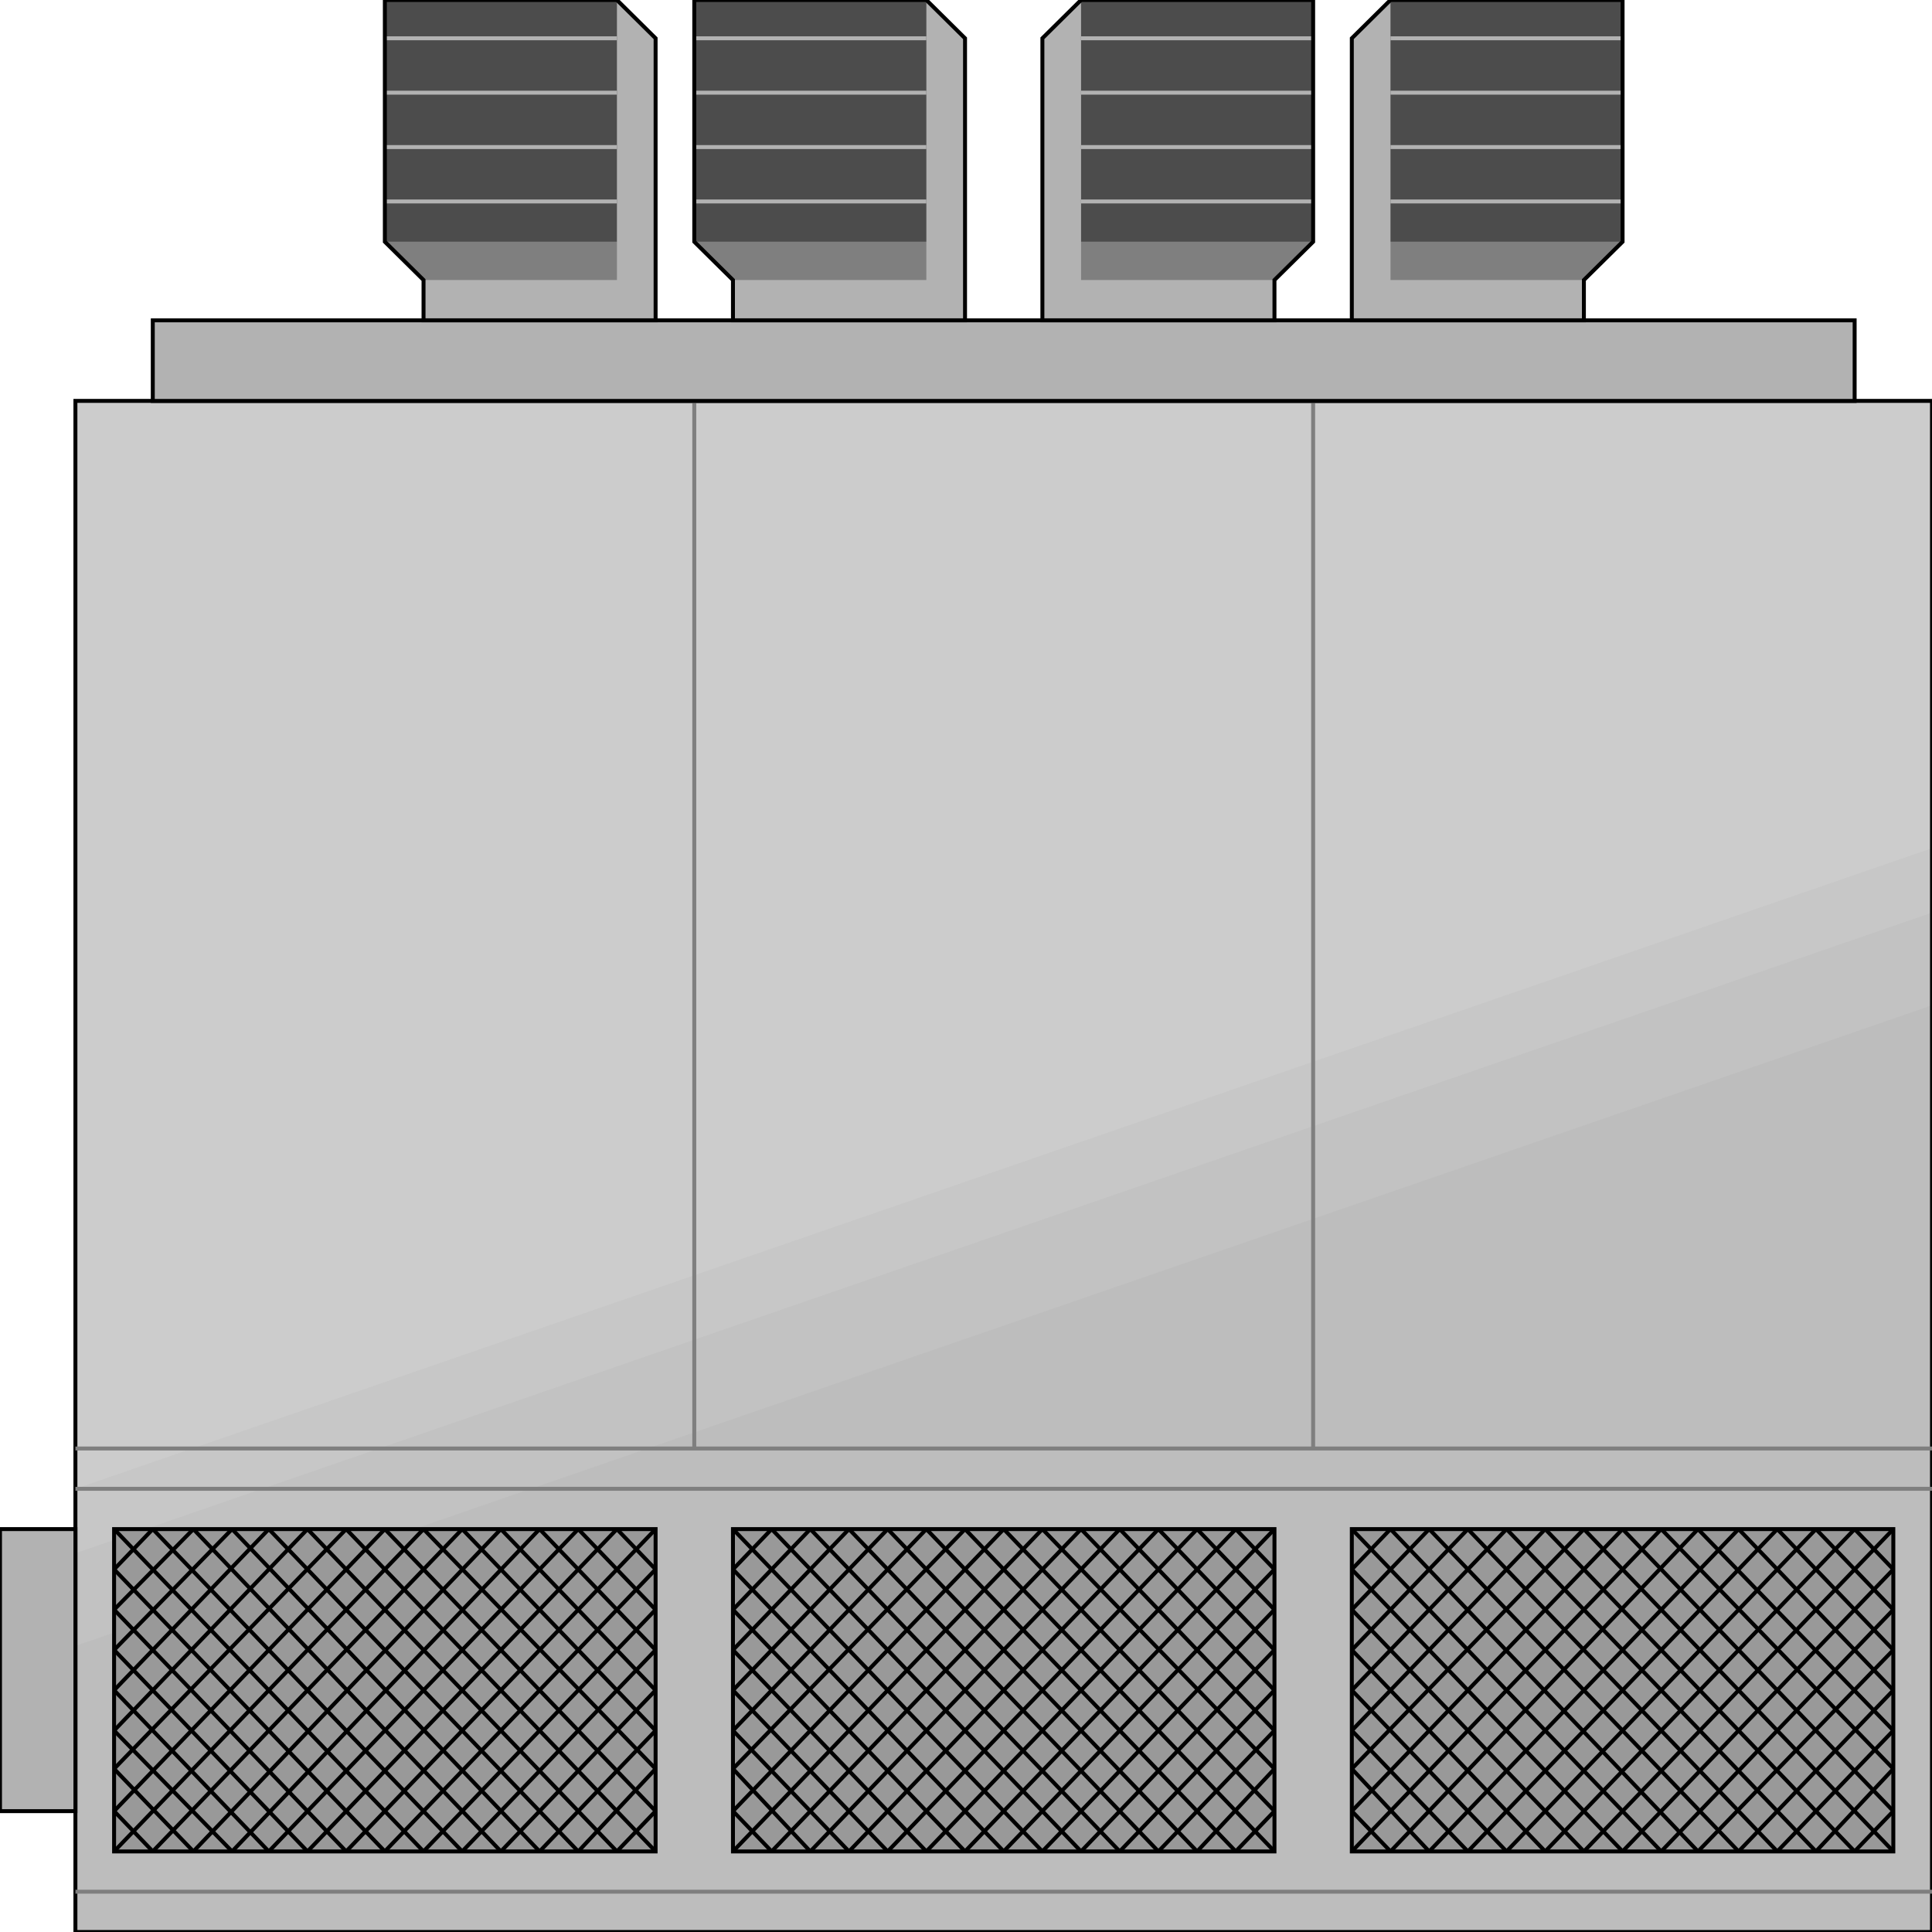 <svg width="150" height="150" viewBox="0 0 150 150" fill="none" xmlns="http://www.w3.org/2000/svg">
<g clip-path="url(#clip0_2109_187705)">
<path d="M104.955 24.87V2.972L107.958 0H125.976V18.77L122.973 21.741V24.87H104.955Z" fill="#B2B2B2"/>
<path d="M80.931 24.87V2.972L83.934 0H101.952V18.77L98.949 21.741V24.87H80.931Z" fill="#B2B2B2"/>
<path d="M74.925 24.87V2.972L71.922 0H53.904V18.77L56.907 21.741V24.87H74.925Z" fill="#B2B2B2"/>
<path d="M50.901 24.87V2.972L47.898 0H29.88V18.77L32.883 21.741V24.87H50.901Z" fill="#B2B2B2"/>
<path d="M29.88 18.77L32.883 21.741H47.898V18.77H29.88Z" fill="#7F7F7F"/>
<path d="M53.904 18.77L56.907 21.741H71.922V18.77H53.904Z" fill="#7F7F7F"/>
<path d="M125.976 18.77L122.973 21.741H107.958V18.77H125.976Z" fill="#7F7F7F"/>
<path d="M101.952 18.77L98.949 21.741H83.934V18.77H101.952Z" fill="#7F7F7F"/>
<path d="M125.976 0H107.958V18.77H125.976V0Z" fill="#4C4C4C"/>
<path d="M101.952 0H83.934V18.77H101.952V0Z" fill="#4C4C4C"/>
<path d="M53.904 0H71.922V18.77H53.904V0Z" fill="#4C4C4C"/>
<path d="M29.88 0H47.898V18.77H29.88V0Z" fill="#4C4C4C"/>
<path d="M29.88 15.641H47.898" stroke="#B2B2B2" stroke-width="0.306"/>
<path d="M47.898 11.418H29.88" stroke="#B2B2B2" stroke-width="0.306"/>
<path d="M47.898 7.195H29.88" stroke="#B2B2B2" stroke-width="0.306"/>
<path d="M47.898 2.973H29.88" stroke="#B2B2B2" stroke-width="0.306"/>
<path d="M53.904 15.641H71.922" stroke="#B2B2B2" stroke-width="0.306"/>
<path d="M71.922 11.418H53.904" stroke="#B2B2B2" stroke-width="0.306"/>
<path d="M71.922 7.195H53.904" stroke="#B2B2B2" stroke-width="0.306"/>
<path d="M71.922 2.973H53.904" stroke="#B2B2B2" stroke-width="0.306"/>
<path d="M125.976 15.641H107.958" stroke="#B2B2B2" stroke-width="0.306"/>
<path d="M107.958 11.418H125.976" stroke="#B2B2B2" stroke-width="0.306"/>
<path d="M107.958 7.195H125.976" stroke="#B2B2B2" stroke-width="0.306"/>
<path d="M107.958 2.973H125.976" stroke="#B2B2B2" stroke-width="0.306"/>
<path d="M101.952 15.641H83.934" stroke="#B2B2B2" stroke-width="0.306"/>
<path d="M83.934 11.418H101.952" stroke="#B2B2B2" stroke-width="0.306"/>
<path d="M83.934 7.195H101.952" stroke="#B2B2B2" stroke-width="0.306"/>
<path d="M83.934 2.973H101.952" stroke="#B2B2B2" stroke-width="0.306"/>
<path d="M5.855 31.125H150V149.999H5.855V31.125Z" fill="#CCCCCC"/>
<path d="M5.855 115.591L150 65.852V150.002H5.855V115.591Z" fill="#C7C7C7"/>
<path d="M5.855 120.595L150 70.856V150H5.855V120.595Z" fill="#C2C2C2"/>
<path d="M5.855 127.79L150 78.051V150.001H5.855V127.79Z" fill="#BDBDBD"/>
<path d="M5.855 31.125H150V149.999H5.855V31.125Z" stroke="black" stroke-width="0.306"/>
<path d="M5.855 146.871H150" stroke="#7F7F7F" stroke-width="0.306"/>
<path d="M101.952 31.125V112.46" stroke="#7F7F7F" stroke-width="0.306"/>
<path d="M53.904 31.125V112.46" stroke="#7F7F7F" stroke-width="0.306"/>
<path d="M5.855 112.461H150" stroke="#7F7F7F" stroke-width="0.306"/>
<path d="M5.855 115.59H150" stroke="#7F7F7F" stroke-width="0.306"/>
<path d="M0 118.719H5.856V140.617H0V118.719Z" fill="#B2B2B2" stroke="black" stroke-width="0.306"/>
<path d="M104.955 118.719H146.997V143.745H104.955V118.719Z" fill="#999999" stroke="black" stroke-width="0.306"/>
<path d="M56.907 118.719H98.949V143.745H56.907V118.719Z" fill="#999999" stroke="black" stroke-width="0.306"/>
<path d="M8.858 118.719H50.9V143.745H8.858V118.719Z" fill="#999999" stroke="black" stroke-width="0.306"/>
<path d="M104.955 118.719L128.979 143.745" stroke="black" stroke-width="0.306"/>
<path d="M104.955 131.23L116.967 143.744" stroke="black" stroke-width="0.306"/>
<path d="M116.967 118.719L140.991 143.745" stroke="black" stroke-width="0.306"/>
<path d="M128.979 118.719L146.997 137.332" stroke="black" stroke-width="0.306"/>
<path d="M140.991 118.719L146.997 124.975" stroke="black" stroke-width="0.306"/>
<path d="M107.958 118.719L131.832 143.745" stroke="black" stroke-width="0.306"/>
<path d="M104.955 128.102L119.97 143.743" stroke="black" stroke-width="0.306"/>
<path d="M104.955 140.613L107.958 143.742" stroke="black" stroke-width="0.306"/>
<path d="M119.97 118.719L143.994 143.745" stroke="black" stroke-width="0.306"/>
<path d="M131.832 118.719L146.997 134.36" stroke="black" stroke-width="0.306"/>
<path d="M143.994 118.719L146.997 121.847" stroke="black" stroke-width="0.306"/>
<path d="M110.961 118.719L134.985 143.745" stroke="black" stroke-width="0.306"/>
<path d="M104.955 124.973L122.973 143.742" stroke="black" stroke-width="0.306"/>
<path d="M104.955 137.332L110.961 143.745" stroke="black" stroke-width="0.306"/>
<path d="M122.973 118.719L146.997 143.745" stroke="black" stroke-width="0.306"/>
<path d="M134.985 118.719L146.997 131.232" stroke="black" stroke-width="0.306"/>
<path d="M113.964 118.719L137.988 143.745" stroke="black" stroke-width="0.306"/>
<path d="M104.955 121.844L125.976 143.742" stroke="black" stroke-width="0.306"/>
<path d="M104.955 134.359L113.964 143.744" stroke="black" stroke-width="0.306"/>
<path d="M125.976 118.719L146.997 140.617" stroke="black" stroke-width="0.306"/>
<path d="M137.988 118.719L146.997 128.104" stroke="black" stroke-width="0.306"/>
<path d="M146.997 118.719L122.973 143.745" stroke="black" stroke-width="0.306"/>
<path d="M146.997 131.23L134.985 143.744" stroke="black" stroke-width="0.306"/>
<path d="M134.985 118.719L110.961 143.745" stroke="black" stroke-width="0.306"/>
<path d="M122.973 118.719L104.955 137.332" stroke="black" stroke-width="0.306"/>
<path d="M110.961 118.719L104.955 124.975" stroke="black" stroke-width="0.306"/>
<path d="M143.994 118.719L119.97 143.745" stroke="black" stroke-width="0.306"/>
<path d="M146.997 128.102L131.832 143.743" stroke="black" stroke-width="0.306"/>
<path d="M146.997 140.613L143.994 143.742" stroke="black" stroke-width="0.306"/>
<path d="M131.832 118.719L107.958 143.745" stroke="black" stroke-width="0.306"/>
<path d="M119.97 118.719L104.955 134.36" stroke="black" stroke-width="0.306"/>
<path d="M107.958 118.719L104.955 121.847" stroke="black" stroke-width="0.306"/>
<path d="M140.991 118.719L116.967 143.745" stroke="black" stroke-width="0.306"/>
<path d="M146.997 124.973L128.979 143.742" stroke="black" stroke-width="0.306"/>
<path d="M146.997 137.332L140.991 143.745" stroke="black" stroke-width="0.306"/>
<path d="M128.979 118.719L104.955 143.745" stroke="black" stroke-width="0.306"/>
<path d="M116.967 118.719L104.955 131.232" stroke="black" stroke-width="0.306"/>
<path d="M137.988 118.719L113.964 143.745" stroke="black" stroke-width="0.306"/>
<path d="M146.997 121.844L125.976 143.742" stroke="black" stroke-width="0.306"/>
<path d="M146.997 134.359L137.988 143.744" stroke="black" stroke-width="0.306"/>
<path d="M125.976 118.719L104.955 140.617" stroke="black" stroke-width="0.306"/>
<path d="M113.964 118.719L104.955 128.104" stroke="black" stroke-width="0.306"/>
<path d="M56.907 118.719L80.931 143.745" stroke="black" stroke-width="0.306"/>
<path d="M56.907 131.23L68.919 143.744" stroke="black" stroke-width="0.306"/>
<path d="M68.919 118.719L92.943 143.745" stroke="black" stroke-width="0.306"/>
<path d="M80.931 118.719L98.949 137.332" stroke="black" stroke-width="0.306"/>
<path d="M92.943 118.719L98.949 124.975" stroke="black" stroke-width="0.306"/>
<path d="M59.91 118.719L83.934 143.745" stroke="black" stroke-width="0.306"/>
<path d="M56.907 128.102L71.922 143.743" stroke="black" stroke-width="0.306"/>
<path d="M56.907 140.613L59.91 143.742" stroke="black" stroke-width="0.306"/>
<path d="M71.922 118.719L95.946 143.745" stroke="black" stroke-width="0.306"/>
<path d="M83.934 118.719L98.949 134.36" stroke="black" stroke-width="0.306"/>
<path d="M95.946 118.719L98.949 121.847" stroke="black" stroke-width="0.306"/>
<path d="M62.913 118.719L86.937 143.745" stroke="black" stroke-width="0.306"/>
<path d="M56.907 124.973L74.925 143.742" stroke="black" stroke-width="0.306"/>
<path d="M56.907 137.332L62.913 143.745" stroke="black" stroke-width="0.306"/>
<path d="M74.925 118.719L98.949 143.745" stroke="black" stroke-width="0.306"/>
<path d="M86.936 118.719L98.948 131.232" stroke="black" stroke-width="0.306"/>
<path d="M65.916 118.719L89.94 143.745" stroke="black" stroke-width="0.306"/>
<path d="M56.907 121.844L77.928 143.742" stroke="black" stroke-width="0.306"/>
<path d="M56.907 134.359L65.916 143.744" stroke="black" stroke-width="0.306"/>
<path d="M77.928 118.719L98.949 140.617" stroke="black" stroke-width="0.306"/>
<path d="M89.939 118.719L98.948 128.104" stroke="black" stroke-width="0.306"/>
<path d="M98.949 118.719L74.925 143.745" stroke="black" stroke-width="0.306"/>
<path d="M98.948 131.23L86.936 143.744" stroke="black" stroke-width="0.306"/>
<path d="M86.937 118.719L62.913 143.745" stroke="black" stroke-width="0.306"/>
<path d="M74.925 118.719L56.907 137.332" stroke="black" stroke-width="0.306"/>
<path d="M62.913 118.719L56.907 124.975" stroke="black" stroke-width="0.306"/>
<path d="M95.946 118.719L71.922 143.745" stroke="black" stroke-width="0.306"/>
<path d="M98.949 128.102L83.934 143.743" stroke="black" stroke-width="0.306"/>
<path d="M98.949 140.613L95.946 143.742" stroke="black" stroke-width="0.306"/>
<path d="M83.934 118.719L59.91 143.745" stroke="black" stroke-width="0.306"/>
<path d="M71.922 118.719L56.907 134.36" stroke="black" stroke-width="0.306"/>
<path d="M59.91 118.719L56.907 121.847" stroke="black" stroke-width="0.306"/>
<path d="M92.943 118.719L68.919 143.745" stroke="black" stroke-width="0.306"/>
<path d="M98.949 124.973L80.931 143.742" stroke="black" stroke-width="0.306"/>
<path d="M98.949 137.332L92.943 143.745" stroke="black" stroke-width="0.306"/>
<path d="M80.931 118.719L56.907 143.745" stroke="black" stroke-width="0.306"/>
<path d="M68.919 118.719L56.907 131.232" stroke="black" stroke-width="0.306"/>
<path d="M89.94 118.719L65.916 143.745" stroke="black" stroke-width="0.306"/>
<path d="M98.949 121.844L77.928 143.742" stroke="black" stroke-width="0.306"/>
<path d="M98.948 134.359L89.939 143.744" stroke="black" stroke-width="0.306"/>
<path d="M77.928 118.719L56.907 140.617" stroke="black" stroke-width="0.306"/>
<path d="M65.916 118.719L56.907 128.104" stroke="black" stroke-width="0.306"/>
<path d="M8.858 118.719L32.882 143.745" stroke="black" stroke-width="0.306"/>
<path d="M8.858 131.23L20.87 143.744" stroke="black" stroke-width="0.306"/>
<path d="M20.871 118.719L44.895 143.745" stroke="black" stroke-width="0.306"/>
<path d="M32.883 118.719L50.901 137.332" stroke="black" stroke-width="0.306"/>
<path d="M44.895 118.719L50.901 124.975" stroke="black" stroke-width="0.306"/>
<path d="M11.862 118.719L35.886 143.745" stroke="black" stroke-width="0.306"/>
<path d="M8.858 128.102L23.873 143.743" stroke="black" stroke-width="0.306"/>
<path d="M8.858 140.613L11.861 143.742" stroke="black" stroke-width="0.306"/>
<path d="M23.874 118.719L47.898 143.745" stroke="black" stroke-width="0.306"/>
<path d="M35.886 118.719L50.901 134.36" stroke="black" stroke-width="0.306"/>
<path d="M47.898 118.719L50.901 121.847" stroke="black" stroke-width="0.306"/>
<path d="M15.015 118.719L38.889 143.745" stroke="black" stroke-width="0.306"/>
<path d="M8.858 124.973L26.876 143.742" stroke="black" stroke-width="0.306"/>
<path d="M8.858 137.332L15.015 143.745" stroke="black" stroke-width="0.306"/>
<path d="M26.877 118.719L50.901 143.745" stroke="black" stroke-width="0.306"/>
<path d="M38.889 118.719L50.901 131.232" stroke="black" stroke-width="0.306"/>
<path d="M18.018 118.719L41.892 143.745" stroke="black" stroke-width="0.306"/>
<path d="M8.858 121.844L29.879 143.742" stroke="black" stroke-width="0.306"/>
<path d="M8.858 134.359L18.018 143.744" stroke="black" stroke-width="0.306"/>
<path d="M29.88 118.719L50.901 140.617" stroke="black" stroke-width="0.306"/>
<path d="M41.892 118.719L50.901 128.104" stroke="black" stroke-width="0.306"/>
<path d="M50.901 118.719L26.877 143.745" stroke="black" stroke-width="0.306"/>
<path d="M50.901 131.23L38.889 143.744" stroke="black" stroke-width="0.306"/>
<path d="M38.889 118.719L15.015 143.745" stroke="black" stroke-width="0.306"/>
<path d="M26.876 118.719L8.858 137.332" stroke="black" stroke-width="0.306"/>
<path d="M15.015 118.719L8.858 124.975" stroke="black" stroke-width="0.306"/>
<path d="M47.898 118.719L23.874 143.745" stroke="black" stroke-width="0.306"/>
<path d="M50.901 128.102L35.886 143.743" stroke="black" stroke-width="0.306"/>
<path d="M50.901 140.613L47.898 143.742" stroke="black" stroke-width="0.306"/>
<path d="M35.886 118.719L11.862 143.745" stroke="black" stroke-width="0.306"/>
<path d="M23.873 118.719L8.858 134.36" stroke="black" stroke-width="0.306"/>
<path d="M11.861 118.719L8.858 121.847" stroke="black" stroke-width="0.306"/>
<path d="M44.895 118.719L20.871 143.745" stroke="black" stroke-width="0.306"/>
<path d="M50.901 124.973L32.883 143.742" stroke="black" stroke-width="0.306"/>
<path d="M50.901 137.332L44.895 143.745" stroke="black" stroke-width="0.306"/>
<path d="M32.882 118.719L8.858 143.745" stroke="black" stroke-width="0.306"/>
<path d="M20.87 118.719L8.858 131.232" stroke="black" stroke-width="0.306"/>
<path d="M41.892 118.719L18.018 143.745" stroke="black" stroke-width="0.306"/>
<path d="M50.901 121.844L29.88 143.742" stroke="black" stroke-width="0.306"/>
<path d="M50.901 134.359L41.892 143.744" stroke="black" stroke-width="0.306"/>
<path d="M29.879 118.719L8.858 140.617" stroke="black" stroke-width="0.306"/>
<path d="M18.018 118.719L8.858 128.104" stroke="black" stroke-width="0.306"/>
<path d="M11.862 24.871H143.994V31.128H11.862V24.871Z" fill="#B2B2B2" stroke="black" stroke-width="0.306"/>
<path d="M104.955 24.87V2.972L107.958 0H125.976V18.77L122.973 21.741V24.87H104.955Z" stroke="black" stroke-width="0.306"/>
<path d="M80.931 24.87V2.972L83.934 0H101.952V18.77L98.949 21.741V24.87H80.931Z" stroke="black" stroke-width="0.306"/>
<path d="M50.901 24.87V2.972L47.898 0H29.88V18.77L32.883 21.741V24.87H50.901Z" stroke="black" stroke-width="0.306"/>
<path d="M74.925 24.87V2.972L71.922 0H53.904V18.77L56.907 21.741V24.87H74.925Z" stroke="black" stroke-width="0.306"/>
</g>
<defs>
<clipPath id="clip0_2109_187705">
<rect width="150" height="150" fill="white"/>
</clipPath>
</defs>
</svg>
